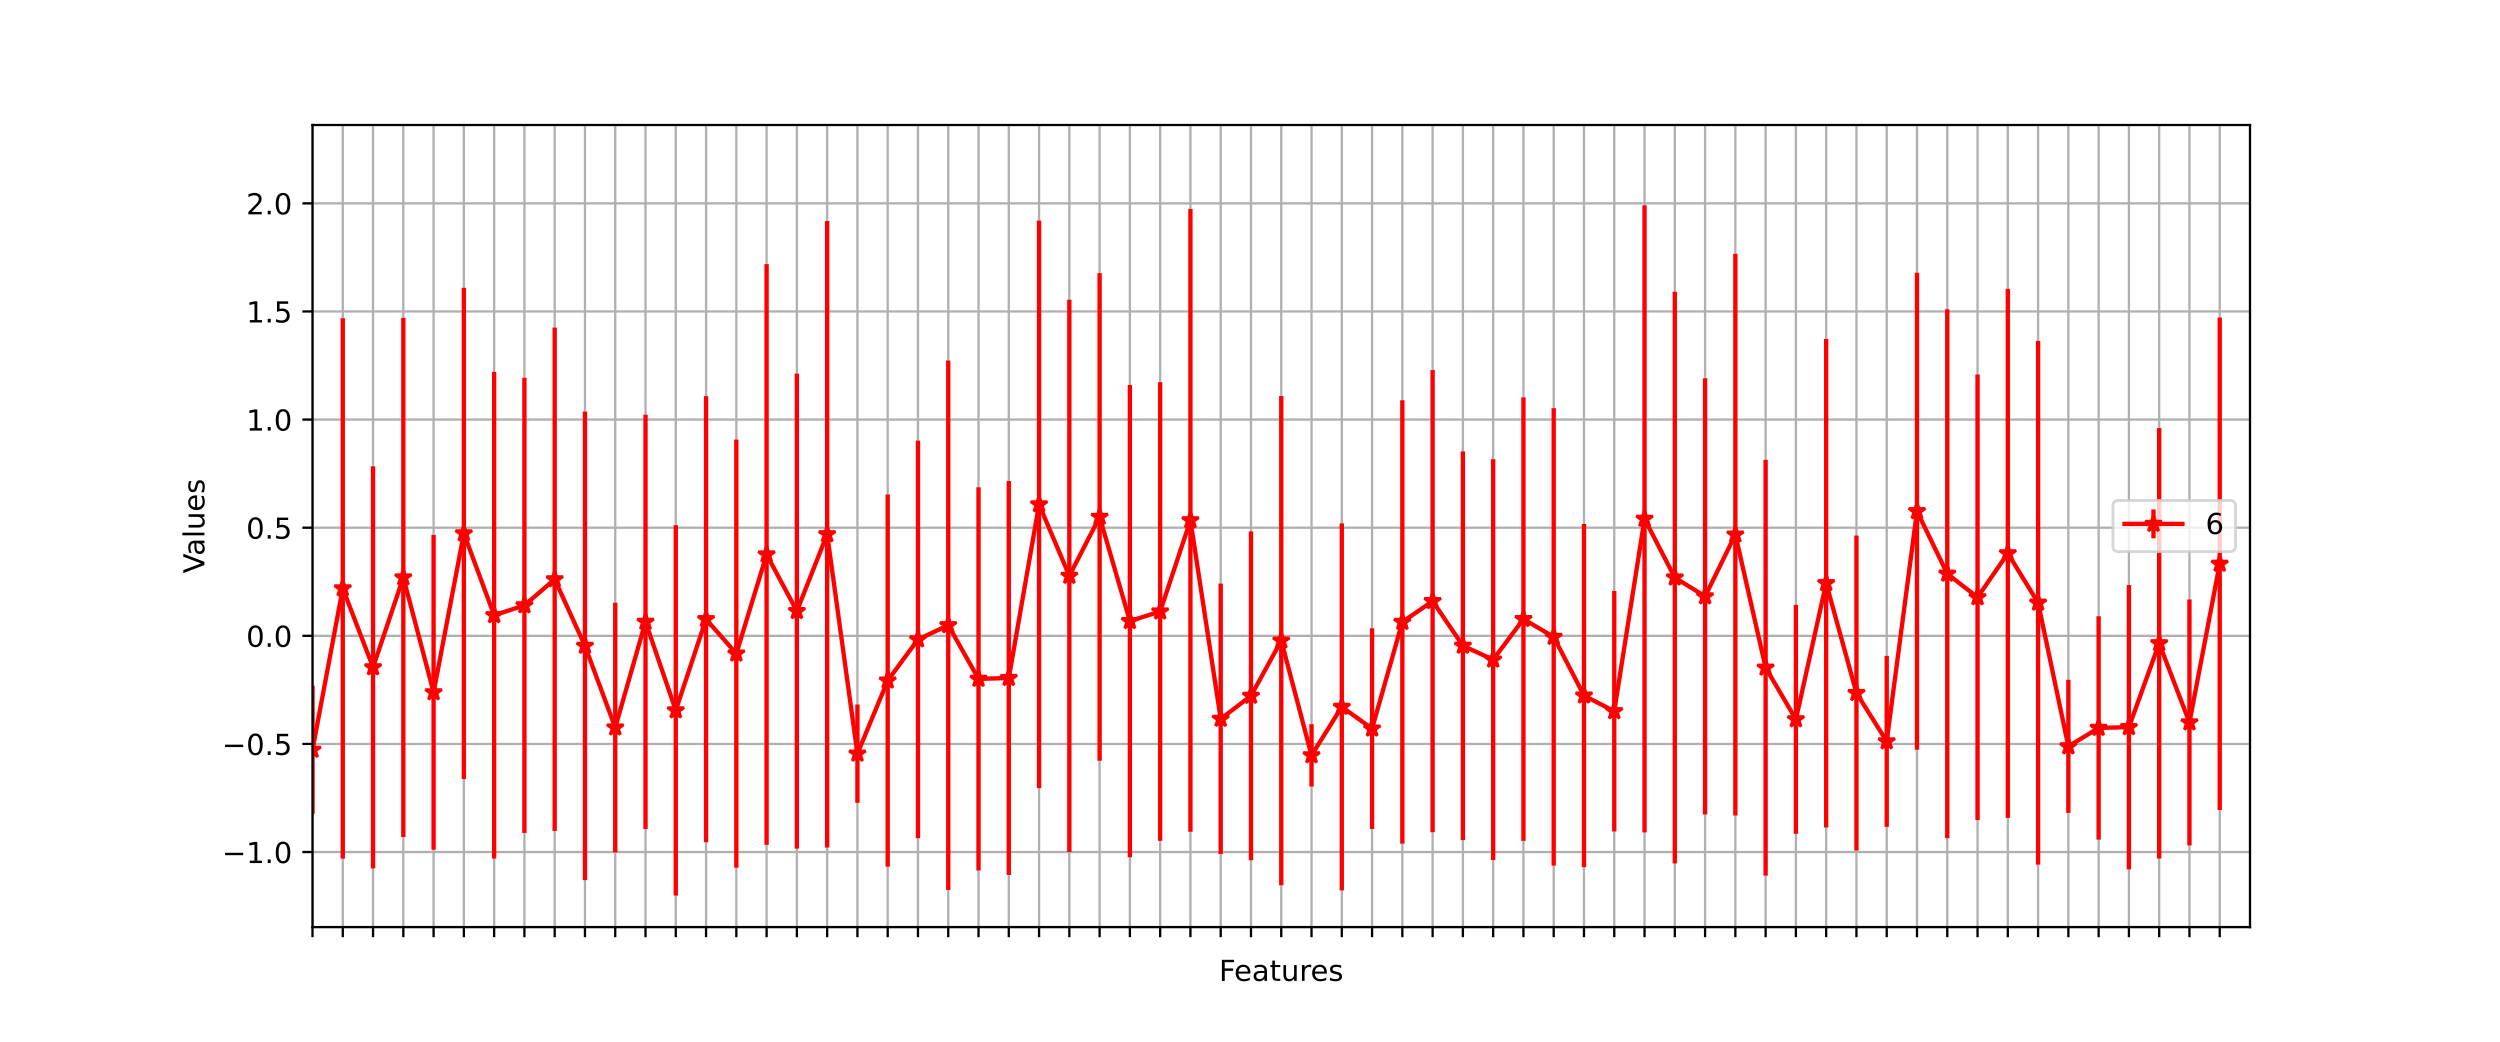 <?xml version="1.0" encoding="utf-8" standalone="no"?>
<!DOCTYPE svg PUBLIC "-//W3C//DTD SVG 1.1//EN"
  "http://www.w3.org/Graphics/SVG/1.1/DTD/svg11.dtd">
<!-- Created with matplotlib (https://matplotlib.org/) -->
<svg height="360pt" version="1.1" viewBox="0 0 864 360" width="864pt" xmlns="http://www.w3.org/2000/svg" xmlns:xlink="http://www.w3.org/1999/xlink">
 <defs>
  <style type="text/css">*{stroke-linecap:butt;stroke-linejoin:round;}</style>
 </defs>
 <g id="figure_1">
  <g id="patch_1">
   <path d="M 0 360 
L 864 360 
L 864 0 
L 0 0 
z
" style="fill:#ffffff;"/>
  </g>
  <g id="axes_1">
   <g id="patch_2">
    <path d="M 108 320.4 
L 777.6 320.4 
L 777.6 43.2 
L 108 43.2 
z
" style="fill:#ffffff;"/>
   </g>
   <g id="matplotlib.axis_1">
    <g id="xtick_1">
     <g id="line2d_1">
      <path clip-path="url(#p291517e078)" d="M 108 320.4 
L 108 43.2 
" style="fill:none;stroke:#b0b0b0;stroke-linecap:square;stroke-width:0.8;"/>
     </g>
     <g id="line2d_2">
      <defs>
       <path d="M 0 0 
L 0 3.5 
" id="m8a42a042fb" style="stroke:#000000;stroke-width:0.8;"/>
      </defs>
      <g>
       <use style="stroke:#000000;stroke-width:0.8;" x="108" xlink:href="#m8a42a042fb" y="320.4"/>
      </g>
     </g>
    </g>
    <g id="xtick_2">
     <g id="line2d_3">
      <path clip-path="url(#p291517e078)" d="M 118.463 320.4 
L 118.463 43.2 
" style="fill:none;stroke:#b0b0b0;stroke-linecap:square;stroke-width:0.8;"/>
     </g>
     <g id="line2d_4">
      <g>
       <use style="stroke:#000000;stroke-width:0.8;" x="118.463" xlink:href="#m8a42a042fb" y="320.4"/>
      </g>
     </g>
    </g>
    <g id="xtick_3">
     <g id="line2d_5">
      <path clip-path="url(#p291517e078)" d="M 128.925 320.4 
L 128.925 43.2 
" style="fill:none;stroke:#b0b0b0;stroke-linecap:square;stroke-width:0.8;"/>
     </g>
     <g id="line2d_6">
      <g>
       <use style="stroke:#000000;stroke-width:0.8;" x="128.925" xlink:href="#m8a42a042fb" y="320.4"/>
      </g>
     </g>
    </g>
    <g id="xtick_4">
     <g id="line2d_7">
      <path clip-path="url(#p291517e078)" d="M 139.387 320.4 
L 139.387 43.2 
" style="fill:none;stroke:#b0b0b0;stroke-linecap:square;stroke-width:0.8;"/>
     </g>
     <g id="line2d_8">
      <g>
       <use style="stroke:#000000;stroke-width:0.8;" x="139.387" xlink:href="#m8a42a042fb" y="320.4"/>
      </g>
     </g>
    </g>
    <g id="xtick_5">
     <g id="line2d_9">
      <path clip-path="url(#p291517e078)" d="M 149.85 320.4 
L 149.85 43.2 
" style="fill:none;stroke:#b0b0b0;stroke-linecap:square;stroke-width:0.8;"/>
     </g>
     <g id="line2d_10">
      <g>
       <use style="stroke:#000000;stroke-width:0.8;" x="149.85" xlink:href="#m8a42a042fb" y="320.4"/>
      </g>
     </g>
    </g>
    <g id="xtick_6">
     <g id="line2d_11">
      <path clip-path="url(#p291517e078)" d="M 160.312 320.4 
L 160.312 43.2 
" style="fill:none;stroke:#b0b0b0;stroke-linecap:square;stroke-width:0.8;"/>
     </g>
     <g id="line2d_12">
      <g>
       <use style="stroke:#000000;stroke-width:0.8;" x="160.312" xlink:href="#m8a42a042fb" y="320.4"/>
      </g>
     </g>
    </g>
    <g id="xtick_7">
     <g id="line2d_13">
      <path clip-path="url(#p291517e078)" d="M 170.775 320.4 
L 170.775 43.2 
" style="fill:none;stroke:#b0b0b0;stroke-linecap:square;stroke-width:0.8;"/>
     </g>
     <g id="line2d_14">
      <g>
       <use style="stroke:#000000;stroke-width:0.8;" x="170.775" xlink:href="#m8a42a042fb" y="320.4"/>
      </g>
     </g>
    </g>
    <g id="xtick_8">
     <g id="line2d_15">
      <path clip-path="url(#p291517e078)" d="M 181.238 320.4 
L 181.238 43.2 
" style="fill:none;stroke:#b0b0b0;stroke-linecap:square;stroke-width:0.8;"/>
     </g>
     <g id="line2d_16">
      <g>
       <use style="stroke:#000000;stroke-width:0.8;" x="181.238" xlink:href="#m8a42a042fb" y="320.4"/>
      </g>
     </g>
    </g>
    <g id="xtick_9">
     <g id="line2d_17">
      <path clip-path="url(#p291517e078)" d="M 191.7 320.4 
L 191.7 43.2 
" style="fill:none;stroke:#b0b0b0;stroke-linecap:square;stroke-width:0.8;"/>
     </g>
     <g id="line2d_18">
      <g>
       <use style="stroke:#000000;stroke-width:0.8;" x="191.7" xlink:href="#m8a42a042fb" y="320.4"/>
      </g>
     </g>
    </g>
    <g id="xtick_10">
     <g id="line2d_19">
      <path clip-path="url(#p291517e078)" d="M 202.162 320.4 
L 202.162 43.2 
" style="fill:none;stroke:#b0b0b0;stroke-linecap:square;stroke-width:0.8;"/>
     </g>
     <g id="line2d_20">
      <g>
       <use style="stroke:#000000;stroke-width:0.8;" x="202.162" xlink:href="#m8a42a042fb" y="320.4"/>
      </g>
     </g>
    </g>
    <g id="xtick_11">
     <g id="line2d_21">
      <path clip-path="url(#p291517e078)" d="M 212.625 320.4 
L 212.625 43.2 
" style="fill:none;stroke:#b0b0b0;stroke-linecap:square;stroke-width:0.8;"/>
     </g>
     <g id="line2d_22">
      <g>
       <use style="stroke:#000000;stroke-width:0.8;" x="212.625" xlink:href="#m8a42a042fb" y="320.4"/>
      </g>
     </g>
    </g>
    <g id="xtick_12">
     <g id="line2d_23">
      <path clip-path="url(#p291517e078)" d="M 223.088 320.4 
L 223.088 43.2 
" style="fill:none;stroke:#b0b0b0;stroke-linecap:square;stroke-width:0.8;"/>
     </g>
     <g id="line2d_24">
      <g>
       <use style="stroke:#000000;stroke-width:0.8;" x="223.088" xlink:href="#m8a42a042fb" y="320.4"/>
      </g>
     </g>
    </g>
    <g id="xtick_13">
     <g id="line2d_25">
      <path clip-path="url(#p291517e078)" d="M 233.55 320.4 
L 233.55 43.2 
" style="fill:none;stroke:#b0b0b0;stroke-linecap:square;stroke-width:0.8;"/>
     </g>
     <g id="line2d_26">
      <g>
       <use style="stroke:#000000;stroke-width:0.8;" x="233.55" xlink:href="#m8a42a042fb" y="320.4"/>
      </g>
     </g>
    </g>
    <g id="xtick_14">
     <g id="line2d_27">
      <path clip-path="url(#p291517e078)" d="M 244.012 320.4 
L 244.012 43.2 
" style="fill:none;stroke:#b0b0b0;stroke-linecap:square;stroke-width:0.8;"/>
     </g>
     <g id="line2d_28">
      <g>
       <use style="stroke:#000000;stroke-width:0.8;" x="244.012" xlink:href="#m8a42a042fb" y="320.4"/>
      </g>
     </g>
    </g>
    <g id="xtick_15">
     <g id="line2d_29">
      <path clip-path="url(#p291517e078)" d="M 254.475 320.4 
L 254.475 43.2 
" style="fill:none;stroke:#b0b0b0;stroke-linecap:square;stroke-width:0.8;"/>
     </g>
     <g id="line2d_30">
      <g>
       <use style="stroke:#000000;stroke-width:0.8;" x="254.475" xlink:href="#m8a42a042fb" y="320.4"/>
      </g>
     </g>
    </g>
    <g id="xtick_16">
     <g id="line2d_31">
      <path clip-path="url(#p291517e078)" d="M 264.938 320.4 
L 264.938 43.2 
" style="fill:none;stroke:#b0b0b0;stroke-linecap:square;stroke-width:0.8;"/>
     </g>
     <g id="line2d_32">
      <g>
       <use style="stroke:#000000;stroke-width:0.8;" x="264.938" xlink:href="#m8a42a042fb" y="320.4"/>
      </g>
     </g>
    </g>
    <g id="xtick_17">
     <g id="line2d_33">
      <path clip-path="url(#p291517e078)" d="M 275.4 320.4 
L 275.4 43.2 
" style="fill:none;stroke:#b0b0b0;stroke-linecap:square;stroke-width:0.8;"/>
     </g>
     <g id="line2d_34">
      <g>
       <use style="stroke:#000000;stroke-width:0.8;" x="275.4" xlink:href="#m8a42a042fb" y="320.4"/>
      </g>
     </g>
    </g>
    <g id="xtick_18">
     <g id="line2d_35">
      <path clip-path="url(#p291517e078)" d="M 285.863 320.4 
L 285.863 43.2 
" style="fill:none;stroke:#b0b0b0;stroke-linecap:square;stroke-width:0.8;"/>
     </g>
     <g id="line2d_36">
      <g>
       <use style="stroke:#000000;stroke-width:0.8;" x="285.863" xlink:href="#m8a42a042fb" y="320.4"/>
      </g>
     </g>
    </g>
    <g id="xtick_19">
     <g id="line2d_37">
      <path clip-path="url(#p291517e078)" d="M 296.325 320.4 
L 296.325 43.2 
" style="fill:none;stroke:#b0b0b0;stroke-linecap:square;stroke-width:0.8;"/>
     </g>
     <g id="line2d_38">
      <g>
       <use style="stroke:#000000;stroke-width:0.8;" x="296.325" xlink:href="#m8a42a042fb" y="320.4"/>
      </g>
     </g>
    </g>
    <g id="xtick_20">
     <g id="line2d_39">
      <path clip-path="url(#p291517e078)" d="M 306.788 320.4 
L 306.788 43.2 
" style="fill:none;stroke:#b0b0b0;stroke-linecap:square;stroke-width:0.8;"/>
     </g>
     <g id="line2d_40">
      <g>
       <use style="stroke:#000000;stroke-width:0.8;" x="306.788" xlink:href="#m8a42a042fb" y="320.4"/>
      </g>
     </g>
    </g>
    <g id="xtick_21">
     <g id="line2d_41">
      <path clip-path="url(#p291517e078)" d="M 317.25 320.4 
L 317.25 43.2 
" style="fill:none;stroke:#b0b0b0;stroke-linecap:square;stroke-width:0.8;"/>
     </g>
     <g id="line2d_42">
      <g>
       <use style="stroke:#000000;stroke-width:0.8;" x="317.25" xlink:href="#m8a42a042fb" y="320.4"/>
      </g>
     </g>
    </g>
    <g id="xtick_22">
     <g id="line2d_43">
      <path clip-path="url(#p291517e078)" d="M 327.712 320.4 
L 327.712 43.2 
" style="fill:none;stroke:#b0b0b0;stroke-linecap:square;stroke-width:0.8;"/>
     </g>
     <g id="line2d_44">
      <g>
       <use style="stroke:#000000;stroke-width:0.8;" x="327.712" xlink:href="#m8a42a042fb" y="320.4"/>
      </g>
     </g>
    </g>
    <g id="xtick_23">
     <g id="line2d_45">
      <path clip-path="url(#p291517e078)" d="M 338.175 320.4 
L 338.175 43.2 
" style="fill:none;stroke:#b0b0b0;stroke-linecap:square;stroke-width:0.8;"/>
     </g>
     <g id="line2d_46">
      <g>
       <use style="stroke:#000000;stroke-width:0.8;" x="338.175" xlink:href="#m8a42a042fb" y="320.4"/>
      </g>
     </g>
    </g>
    <g id="xtick_24">
     <g id="line2d_47">
      <path clip-path="url(#p291517e078)" d="M 348.637 320.4 
L 348.637 43.2 
" style="fill:none;stroke:#b0b0b0;stroke-linecap:square;stroke-width:0.8;"/>
     </g>
     <g id="line2d_48">
      <g>
       <use style="stroke:#000000;stroke-width:0.8;" x="348.637" xlink:href="#m8a42a042fb" y="320.4"/>
      </g>
     </g>
    </g>
    <g id="xtick_25">
     <g id="line2d_49">
      <path clip-path="url(#p291517e078)" d="M 359.1 320.4 
L 359.1 43.2 
" style="fill:none;stroke:#b0b0b0;stroke-linecap:square;stroke-width:0.8;"/>
     </g>
     <g id="line2d_50">
      <g>
       <use style="stroke:#000000;stroke-width:0.8;" x="359.1" xlink:href="#m8a42a042fb" y="320.4"/>
      </g>
     </g>
    </g>
    <g id="xtick_26">
     <g id="line2d_51">
      <path clip-path="url(#p291517e078)" d="M 369.562 320.4 
L 369.562 43.2 
" style="fill:none;stroke:#b0b0b0;stroke-linecap:square;stroke-width:0.8;"/>
     </g>
     <g id="line2d_52">
      <g>
       <use style="stroke:#000000;stroke-width:0.8;" x="369.562" xlink:href="#m8a42a042fb" y="320.4"/>
      </g>
     </g>
    </g>
    <g id="xtick_27">
     <g id="line2d_53">
      <path clip-path="url(#p291517e078)" d="M 380.025 320.4 
L 380.025 43.2 
" style="fill:none;stroke:#b0b0b0;stroke-linecap:square;stroke-width:0.8;"/>
     </g>
     <g id="line2d_54">
      <g>
       <use style="stroke:#000000;stroke-width:0.8;" x="380.025" xlink:href="#m8a42a042fb" y="320.4"/>
      </g>
     </g>
    </g>
    <g id="xtick_28">
     <g id="line2d_55">
      <path clip-path="url(#p291517e078)" d="M 390.488 320.4 
L 390.488 43.2 
" style="fill:none;stroke:#b0b0b0;stroke-linecap:square;stroke-width:0.8;"/>
     </g>
     <g id="line2d_56">
      <g>
       <use style="stroke:#000000;stroke-width:0.8;" x="390.488" xlink:href="#m8a42a042fb" y="320.4"/>
      </g>
     </g>
    </g>
    <g id="xtick_29">
     <g id="line2d_57">
      <path clip-path="url(#p291517e078)" d="M 400.95 320.4 
L 400.95 43.2 
" style="fill:none;stroke:#b0b0b0;stroke-linecap:square;stroke-width:0.8;"/>
     </g>
     <g id="line2d_58">
      <g>
       <use style="stroke:#000000;stroke-width:0.8;" x="400.95" xlink:href="#m8a42a042fb" y="320.4"/>
      </g>
     </g>
    </g>
    <g id="xtick_30">
     <g id="line2d_59">
      <path clip-path="url(#p291517e078)" d="M 411.413 320.4 
L 411.413 43.2 
" style="fill:none;stroke:#b0b0b0;stroke-linecap:square;stroke-width:0.8;"/>
     </g>
     <g id="line2d_60">
      <g>
       <use style="stroke:#000000;stroke-width:0.8;" x="411.413" xlink:href="#m8a42a042fb" y="320.4"/>
      </g>
     </g>
    </g>
    <g id="xtick_31">
     <g id="line2d_61">
      <path clip-path="url(#p291517e078)" d="M 421.875 320.4 
L 421.875 43.2 
" style="fill:none;stroke:#b0b0b0;stroke-linecap:square;stroke-width:0.8;"/>
     </g>
     <g id="line2d_62">
      <g>
       <use style="stroke:#000000;stroke-width:0.8;" x="421.875" xlink:href="#m8a42a042fb" y="320.4"/>
      </g>
     </g>
    </g>
    <g id="xtick_32">
     <g id="line2d_63">
      <path clip-path="url(#p291517e078)" d="M 432.337 320.4 
L 432.337 43.2 
" style="fill:none;stroke:#b0b0b0;stroke-linecap:square;stroke-width:0.8;"/>
     </g>
     <g id="line2d_64">
      <g>
       <use style="stroke:#000000;stroke-width:0.8;" x="432.337" xlink:href="#m8a42a042fb" y="320.4"/>
      </g>
     </g>
    </g>
    <g id="xtick_33">
     <g id="line2d_65">
      <path clip-path="url(#p291517e078)" d="M 442.8 320.4 
L 442.8 43.2 
" style="fill:none;stroke:#b0b0b0;stroke-linecap:square;stroke-width:0.8;"/>
     </g>
     <g id="line2d_66">
      <g>
       <use style="stroke:#000000;stroke-width:0.8;" x="442.8" xlink:href="#m8a42a042fb" y="320.4"/>
      </g>
     </g>
    </g>
    <g id="xtick_34">
     <g id="line2d_67">
      <path clip-path="url(#p291517e078)" d="M 453.262 320.4 
L 453.262 43.2 
" style="fill:none;stroke:#b0b0b0;stroke-linecap:square;stroke-width:0.8;"/>
     </g>
     <g id="line2d_68">
      <g>
       <use style="stroke:#000000;stroke-width:0.8;" x="453.262" xlink:href="#m8a42a042fb" y="320.4"/>
      </g>
     </g>
    </g>
    <g id="xtick_35">
     <g id="line2d_69">
      <path clip-path="url(#p291517e078)" d="M 463.725 320.4 
L 463.725 43.2 
" style="fill:none;stroke:#b0b0b0;stroke-linecap:square;stroke-width:0.8;"/>
     </g>
     <g id="line2d_70">
      <g>
       <use style="stroke:#000000;stroke-width:0.8;" x="463.725" xlink:href="#m8a42a042fb" y="320.4"/>
      </g>
     </g>
    </g>
    <g id="xtick_36">
     <g id="line2d_71">
      <path clip-path="url(#p291517e078)" d="M 474.188 320.4 
L 474.188 43.2 
" style="fill:none;stroke:#b0b0b0;stroke-linecap:square;stroke-width:0.8;"/>
     </g>
     <g id="line2d_72">
      <g>
       <use style="stroke:#000000;stroke-width:0.8;" x="474.188" xlink:href="#m8a42a042fb" y="320.4"/>
      </g>
     </g>
    </g>
    <g id="xtick_37">
     <g id="line2d_73">
      <path clip-path="url(#p291517e078)" d="M 484.65 320.4 
L 484.65 43.2 
" style="fill:none;stroke:#b0b0b0;stroke-linecap:square;stroke-width:0.8;"/>
     </g>
     <g id="line2d_74">
      <g>
       <use style="stroke:#000000;stroke-width:0.8;" x="484.65" xlink:href="#m8a42a042fb" y="320.4"/>
      </g>
     </g>
    </g>
    <g id="xtick_38">
     <g id="line2d_75">
      <path clip-path="url(#p291517e078)" d="M 495.113 320.4 
L 495.113 43.2 
" style="fill:none;stroke:#b0b0b0;stroke-linecap:square;stroke-width:0.8;"/>
     </g>
     <g id="line2d_76">
      <g>
       <use style="stroke:#000000;stroke-width:0.8;" x="495.113" xlink:href="#m8a42a042fb" y="320.4"/>
      </g>
     </g>
    </g>
    <g id="xtick_39">
     <g id="line2d_77">
      <path clip-path="url(#p291517e078)" d="M 505.575 320.4 
L 505.575 43.2 
" style="fill:none;stroke:#b0b0b0;stroke-linecap:square;stroke-width:0.8;"/>
     </g>
     <g id="line2d_78">
      <g>
       <use style="stroke:#000000;stroke-width:0.8;" x="505.575" xlink:href="#m8a42a042fb" y="320.4"/>
      </g>
     </g>
    </g>
    <g id="xtick_40">
     <g id="line2d_79">
      <path clip-path="url(#p291517e078)" d="M 516.038 320.4 
L 516.038 43.2 
" style="fill:none;stroke:#b0b0b0;stroke-linecap:square;stroke-width:0.8;"/>
     </g>
     <g id="line2d_80">
      <g>
       <use style="stroke:#000000;stroke-width:0.8;" x="516.038" xlink:href="#m8a42a042fb" y="320.4"/>
      </g>
     </g>
    </g>
    <g id="xtick_41">
     <g id="line2d_81">
      <path clip-path="url(#p291517e078)" d="M 526.5 320.4 
L 526.5 43.2 
" style="fill:none;stroke:#b0b0b0;stroke-linecap:square;stroke-width:0.8;"/>
     </g>
     <g id="line2d_82">
      <g>
       <use style="stroke:#000000;stroke-width:0.8;" x="526.5" xlink:href="#m8a42a042fb" y="320.4"/>
      </g>
     </g>
    </g>
    <g id="xtick_42">
     <g id="line2d_83">
      <path clip-path="url(#p291517e078)" d="M 536.962 320.4 
L 536.962 43.2 
" style="fill:none;stroke:#b0b0b0;stroke-linecap:square;stroke-width:0.8;"/>
     </g>
     <g id="line2d_84">
      <g>
       <use style="stroke:#000000;stroke-width:0.8;" x="536.962" xlink:href="#m8a42a042fb" y="320.4"/>
      </g>
     </g>
    </g>
    <g id="xtick_43">
     <g id="line2d_85">
      <path clip-path="url(#p291517e078)" d="M 547.425 320.4 
L 547.425 43.2 
" style="fill:none;stroke:#b0b0b0;stroke-linecap:square;stroke-width:0.8;"/>
     </g>
     <g id="line2d_86">
      <g>
       <use style="stroke:#000000;stroke-width:0.8;" x="547.425" xlink:href="#m8a42a042fb" y="320.4"/>
      </g>
     </g>
    </g>
    <g id="xtick_44">
     <g id="line2d_87">
      <path clip-path="url(#p291517e078)" d="M 557.888 320.4 
L 557.888 43.2 
" style="fill:none;stroke:#b0b0b0;stroke-linecap:square;stroke-width:0.8;"/>
     </g>
     <g id="line2d_88">
      <g>
       <use style="stroke:#000000;stroke-width:0.8;" x="557.888" xlink:href="#m8a42a042fb" y="320.4"/>
      </g>
     </g>
    </g>
    <g id="xtick_45">
     <g id="line2d_89">
      <path clip-path="url(#p291517e078)" d="M 568.35 320.4 
L 568.35 43.2 
" style="fill:none;stroke:#b0b0b0;stroke-linecap:square;stroke-width:0.8;"/>
     </g>
     <g id="line2d_90">
      <g>
       <use style="stroke:#000000;stroke-width:0.8;" x="568.35" xlink:href="#m8a42a042fb" y="320.4"/>
      </g>
     </g>
    </g>
    <g id="xtick_46">
     <g id="line2d_91">
      <path clip-path="url(#p291517e078)" d="M 578.812 320.4 
L 578.812 43.2 
" style="fill:none;stroke:#b0b0b0;stroke-linecap:square;stroke-width:0.8;"/>
     </g>
     <g id="line2d_92">
      <g>
       <use style="stroke:#000000;stroke-width:0.8;" x="578.812" xlink:href="#m8a42a042fb" y="320.4"/>
      </g>
     </g>
    </g>
    <g id="xtick_47">
     <g id="line2d_93">
      <path clip-path="url(#p291517e078)" d="M 589.275 320.4 
L 589.275 43.2 
" style="fill:none;stroke:#b0b0b0;stroke-linecap:square;stroke-width:0.8;"/>
     </g>
     <g id="line2d_94">
      <g>
       <use style="stroke:#000000;stroke-width:0.8;" x="589.275" xlink:href="#m8a42a042fb" y="320.4"/>
      </g>
     </g>
    </g>
    <g id="xtick_48">
     <g id="line2d_95">
      <path clip-path="url(#p291517e078)" d="M 599.737 320.4 
L 599.737 43.2 
" style="fill:none;stroke:#b0b0b0;stroke-linecap:square;stroke-width:0.8;"/>
     </g>
     <g id="line2d_96">
      <g>
       <use style="stroke:#000000;stroke-width:0.8;" x="599.737" xlink:href="#m8a42a042fb" y="320.4"/>
      </g>
     </g>
    </g>
    <g id="xtick_49">
     <g id="line2d_97">
      <path clip-path="url(#p291517e078)" d="M 610.2 320.4 
L 610.2 43.2 
" style="fill:none;stroke:#b0b0b0;stroke-linecap:square;stroke-width:0.8;"/>
     </g>
     <g id="line2d_98">
      <g>
       <use style="stroke:#000000;stroke-width:0.8;" x="610.2" xlink:href="#m8a42a042fb" y="320.4"/>
      </g>
     </g>
    </g>
    <g id="xtick_50">
     <g id="line2d_99">
      <path clip-path="url(#p291517e078)" d="M 620.663 320.4 
L 620.663 43.2 
" style="fill:none;stroke:#b0b0b0;stroke-linecap:square;stroke-width:0.8;"/>
     </g>
     <g id="line2d_100">
      <g>
       <use style="stroke:#000000;stroke-width:0.8;" x="620.663" xlink:href="#m8a42a042fb" y="320.4"/>
      </g>
     </g>
    </g>
    <g id="xtick_51">
     <g id="line2d_101">
      <path clip-path="url(#p291517e078)" d="M 631.125 320.4 
L 631.125 43.2 
" style="fill:none;stroke:#b0b0b0;stroke-linecap:square;stroke-width:0.8;"/>
     </g>
     <g id="line2d_102">
      <g>
       <use style="stroke:#000000;stroke-width:0.8;" x="631.125" xlink:href="#m8a42a042fb" y="320.4"/>
      </g>
     </g>
    </g>
    <g id="xtick_52">
     <g id="line2d_103">
      <path clip-path="url(#p291517e078)" d="M 641.587 320.4 
L 641.587 43.2 
" style="fill:none;stroke:#b0b0b0;stroke-linecap:square;stroke-width:0.8;"/>
     </g>
     <g id="line2d_104">
      <g>
       <use style="stroke:#000000;stroke-width:0.8;" x="641.587" xlink:href="#m8a42a042fb" y="320.4"/>
      </g>
     </g>
    </g>
    <g id="xtick_53">
     <g id="line2d_105">
      <path clip-path="url(#p291517e078)" d="M 652.05 320.4 
L 652.05 43.2 
" style="fill:none;stroke:#b0b0b0;stroke-linecap:square;stroke-width:0.8;"/>
     </g>
     <g id="line2d_106">
      <g>
       <use style="stroke:#000000;stroke-width:0.8;" x="652.05" xlink:href="#m8a42a042fb" y="320.4"/>
      </g>
     </g>
    </g>
    <g id="xtick_54">
     <g id="line2d_107">
      <path clip-path="url(#p291517e078)" d="M 662.513 320.4 
L 662.513 43.2 
" style="fill:none;stroke:#b0b0b0;stroke-linecap:square;stroke-width:0.8;"/>
     </g>
     <g id="line2d_108">
      <g>
       <use style="stroke:#000000;stroke-width:0.8;" x="662.513" xlink:href="#m8a42a042fb" y="320.4"/>
      </g>
     </g>
    </g>
    <g id="xtick_55">
     <g id="line2d_109">
      <path clip-path="url(#p291517e078)" d="M 672.975 320.4 
L 672.975 43.2 
" style="fill:none;stroke:#b0b0b0;stroke-linecap:square;stroke-width:0.8;"/>
     </g>
     <g id="line2d_110">
      <g>
       <use style="stroke:#000000;stroke-width:0.8;" x="672.975" xlink:href="#m8a42a042fb" y="320.4"/>
      </g>
     </g>
    </g>
    <g id="xtick_56">
     <g id="line2d_111">
      <path clip-path="url(#p291517e078)" d="M 683.438 320.4 
L 683.438 43.2 
" style="fill:none;stroke:#b0b0b0;stroke-linecap:square;stroke-width:0.8;"/>
     </g>
     <g id="line2d_112">
      <g>
       <use style="stroke:#000000;stroke-width:0.8;" x="683.438" xlink:href="#m8a42a042fb" y="320.4"/>
      </g>
     </g>
    </g>
    <g id="xtick_57">
     <g id="line2d_113">
      <path clip-path="url(#p291517e078)" d="M 693.9 320.4 
L 693.9 43.2 
" style="fill:none;stroke:#b0b0b0;stroke-linecap:square;stroke-width:0.8;"/>
     </g>
     <g id="line2d_114">
      <g>
       <use style="stroke:#000000;stroke-width:0.8;" x="693.9" xlink:href="#m8a42a042fb" y="320.4"/>
      </g>
     </g>
    </g>
    <g id="xtick_58">
     <g id="line2d_115">
      <path clip-path="url(#p291517e078)" d="M 704.362 320.4 
L 704.362 43.2 
" style="fill:none;stroke:#b0b0b0;stroke-linecap:square;stroke-width:0.8;"/>
     </g>
     <g id="line2d_116">
      <g>
       <use style="stroke:#000000;stroke-width:0.8;" x="704.362" xlink:href="#m8a42a042fb" y="320.4"/>
      </g>
     </g>
    </g>
    <g id="xtick_59">
     <g id="line2d_117">
      <path clip-path="url(#p291517e078)" d="M 714.825 320.4 
L 714.825 43.2 
" style="fill:none;stroke:#b0b0b0;stroke-linecap:square;stroke-width:0.8;"/>
     </g>
     <g id="line2d_118">
      <g>
       <use style="stroke:#000000;stroke-width:0.8;" x="714.825" xlink:href="#m8a42a042fb" y="320.4"/>
      </g>
     </g>
    </g>
    <g id="xtick_60">
     <g id="line2d_119">
      <path clip-path="url(#p291517e078)" d="M 725.288 320.4 
L 725.288 43.2 
" style="fill:none;stroke:#b0b0b0;stroke-linecap:square;stroke-width:0.8;"/>
     </g>
     <g id="line2d_120">
      <g>
       <use style="stroke:#000000;stroke-width:0.8;" x="725.288" xlink:href="#m8a42a042fb" y="320.4"/>
      </g>
     </g>
    </g>
    <g id="xtick_61">
     <g id="line2d_121">
      <path clip-path="url(#p291517e078)" d="M 735.75 320.4 
L 735.75 43.2 
" style="fill:none;stroke:#b0b0b0;stroke-linecap:square;stroke-width:0.8;"/>
     </g>
     <g id="line2d_122">
      <g>
       <use style="stroke:#000000;stroke-width:0.8;" x="735.75" xlink:href="#m8a42a042fb" y="320.4"/>
      </g>
     </g>
    </g>
    <g id="xtick_62">
     <g id="line2d_123">
      <path clip-path="url(#p291517e078)" d="M 746.212 320.4 
L 746.212 43.2 
" style="fill:none;stroke:#b0b0b0;stroke-linecap:square;stroke-width:0.8;"/>
     </g>
     <g id="line2d_124">
      <g>
       <use style="stroke:#000000;stroke-width:0.8;" x="746.212" xlink:href="#m8a42a042fb" y="320.4"/>
      </g>
     </g>
    </g>
    <g id="xtick_63">
     <g id="line2d_125">
      <path clip-path="url(#p291517e078)" d="M 756.675 320.4 
L 756.675 43.2 
" style="fill:none;stroke:#b0b0b0;stroke-linecap:square;stroke-width:0.8;"/>
     </g>
     <g id="line2d_126">
      <g>
       <use style="stroke:#000000;stroke-width:0.8;" x="756.675" xlink:href="#m8a42a042fb" y="320.4"/>
      </g>
     </g>
    </g>
    <g id="xtick_64">
     <g id="line2d_127">
      <path clip-path="url(#p291517e078)" d="M 767.138 320.4 
L 767.138 43.2 
" style="fill:none;stroke:#b0b0b0;stroke-linecap:square;stroke-width:0.8;"/>
     </g>
     <g id="line2d_128">
      <g>
       <use style="stroke:#000000;stroke-width:0.8;" x="767.138" xlink:href="#m8a42a042fb" y="320.4"/>
      </g>
     </g>
    </g>
    <g id="text_1">
     <!-- Features -->
     <g transform="translate(421.305 338.998)scale(0.1 -0.1)">
      <defs>
       <path d="M 9.812 72.906 
L 51.703 72.906 
L 51.703 64.594 
L 19.672 64.594 
L 19.672 43.109 
L 48.578 43.109 
L 48.578 34.812 
L 19.672 34.812 
L 19.672 0 
L 9.812 0 
z
" id="DejaVuSans-70"/>
       <path d="M 56.203 29.594 
L 56.203 25.203 
L 14.891 25.203 
Q 15.484 15.922 20.484 11.062 
Q 25.484 6.203 34.422 6.203 
Q 39.594 6.203 44.453 7.469 
Q 49.312 8.734 54.109 11.281 
L 54.109 2.781 
Q 49.266 0.734 44.188 -0.344 
Q 39.109 -1.422 33.891 -1.422 
Q 20.797 -1.422 13.156 6.188 
Q 5.516 13.812 5.516 26.812 
Q 5.516 40.234 12.766 48.109 
Q 20.016 56 32.328 56 
Q 43.359 56 49.781 48.891 
Q 56.203 41.797 56.203 29.594 
z
M 47.219 32.234 
Q 47.125 39.594 43.094 43.984 
Q 39.062 48.391 32.422 48.391 
Q 24.906 48.391 20.391 44.141 
Q 15.875 39.891 15.188 32.172 
z
" id="DejaVuSans-101"/>
       <path d="M 34.281 27.484 
Q 23.391 27.484 19.188 25 
Q 14.984 22.516 14.984 16.5 
Q 14.984 11.719 18.141 8.906 
Q 21.297 6.109 26.703 6.109 
Q 34.188 6.109 38.703 11.406 
Q 43.219 16.703 43.219 25.484 
L 43.219 27.484 
z
M 52.203 31.203 
L 52.203 0 
L 43.219 0 
L 43.219 8.297 
Q 40.141 3.328 35.547 0.953 
Q 30.953 -1.422 24.312 -1.422 
Q 15.922 -1.422 10.953 3.297 
Q 6 8.016 6 15.922 
Q 6 25.141 12.172 29.828 
Q 18.359 34.516 30.609 34.516 
L 43.219 34.516 
L 43.219 35.406 
Q 43.219 41.609 39.141 45 
Q 35.062 48.391 27.688 48.391 
Q 23 48.391 18.547 47.266 
Q 14.109 46.141 10.016 43.891 
L 10.016 52.203 
Q 14.938 54.109 19.578 55.047 
Q 24.219 56 28.609 56 
Q 40.484 56 46.344 49.844 
Q 52.203 43.703 52.203 31.203 
z
" id="DejaVuSans-97"/>
       <path d="M 18.312 70.219 
L 18.312 54.688 
L 36.812 54.688 
L 36.812 47.703 
L 18.312 47.703 
L 18.312 18.016 
Q 18.312 11.328 20.141 9.422 
Q 21.969 7.516 27.594 7.516 
L 36.812 7.516 
L 36.812 0 
L 27.594 0 
Q 17.188 0 13.234 3.875 
Q 9.281 7.766 9.281 18.016 
L 9.281 47.703 
L 2.688 47.703 
L 2.688 54.688 
L 9.281 54.688 
L 9.281 70.219 
z
" id="DejaVuSans-116"/>
       <path d="M 8.5 21.578 
L 8.5 54.688 
L 17.484 54.688 
L 17.484 21.922 
Q 17.484 14.156 20.5 10.266 
Q 23.531 6.391 29.594 6.391 
Q 36.859 6.391 41.078 11.031 
Q 45.312 15.672 45.312 23.688 
L 45.312 54.688 
L 54.297 54.688 
L 54.297 0 
L 45.312 0 
L 45.312 8.406 
Q 42.047 3.422 37.719 1 
Q 33.406 -1.422 27.688 -1.422 
Q 18.266 -1.422 13.375 4.438 
Q 8.5 10.297 8.5 21.578 
z
M 31.109 56 
z
" id="DejaVuSans-117"/>
       <path d="M 41.109 46.297 
Q 39.594 47.172 37.812 47.578 
Q 36.031 48 33.891 48 
Q 26.266 48 22.188 43.047 
Q 18.109 38.094 18.109 28.812 
L 18.109 0 
L 9.078 0 
L 9.078 54.688 
L 18.109 54.688 
L 18.109 46.188 
Q 20.953 51.172 25.484 53.578 
Q 30.031 56 36.531 56 
Q 37.453 56 38.578 55.875 
Q 39.703 55.766 41.062 55.516 
z
" id="DejaVuSans-114"/>
       <path d="M 44.281 53.078 
L 44.281 44.578 
Q 40.484 46.531 36.375 47.5 
Q 32.281 48.484 27.875 48.484 
Q 21.188 48.484 17.844 46.438 
Q 14.5 44.391 14.5 40.281 
Q 14.5 37.156 16.891 35.375 
Q 19.281 33.594 26.516 31.984 
L 29.594 31.297 
Q 39.156 29.25 43.188 25.516 
Q 47.219 21.781 47.219 15.094 
Q 47.219 7.469 41.188 3.016 
Q 35.156 -1.422 24.609 -1.422 
Q 20.219 -1.422 15.453 -0.562 
Q 10.688 0.297 5.422 2 
L 5.422 11.281 
Q 10.406 8.688 15.234 7.391 
Q 20.062 6.109 24.812 6.109 
Q 31.156 6.109 34.562 8.281 
Q 37.984 10.453 37.984 14.406 
Q 37.984 18.062 35.516 20.016 
Q 33.062 21.969 24.703 23.781 
L 21.578 24.516 
Q 13.234 26.266 9.516 29.906 
Q 5.812 33.547 5.812 39.891 
Q 5.812 47.609 11.281 51.797 
Q 16.75 56 26.812 56 
Q 31.781 56 36.172 55.266 
Q 40.578 54.547 44.281 53.078 
z
" id="DejaVuSans-115"/>
      </defs>
      <use xlink:href="#DejaVuSans-70"/>
      <use x="52.02" xlink:href="#DejaVuSans-101"/>
      <use x="113.543" xlink:href="#DejaVuSans-97"/>
      <use x="174.822" xlink:href="#DejaVuSans-116"/>
      <use x="214.031" xlink:href="#DejaVuSans-117"/>
      <use x="277.41" xlink:href="#DejaVuSans-114"/>
      <use x="316.273" xlink:href="#DejaVuSans-101"/>
      <use x="377.797" xlink:href="#DejaVuSans-115"/>
     </g>
    </g>
   </g>
   <g id="matplotlib.axis_2">
    <g id="ytick_1">
     <g id="line2d_129">
      <path clip-path="url(#p291517e078)" d="M 108 294.469 
L 777.6 294.469 
" style="fill:none;stroke:#b0b0b0;stroke-linecap:square;stroke-width:0.8;"/>
     </g>
     <g id="line2d_130">
      <defs>
       <path d="M 0 0 
L -3.5 0 
" id="m2d2577c406" style="stroke:#000000;stroke-width:0.8;"/>
      </defs>
      <g>
       <use style="stroke:#000000;stroke-width:0.8;" x="108" xlink:href="#m2d2577c406" y="294.469"/>
      </g>
     </g>
     <g id="text_2">
      <!-- −1.0 -->
      <g transform="translate(76.717 298.268)scale(0.1 -0.1)">
       <defs>
        <path d="M 10.594 35.5 
L 73.188 35.5 
L 73.188 27.203 
L 10.594 27.203 
z
" id="DejaVuSans-8722"/>
        <path d="M 12.406 8.297 
L 28.516 8.297 
L 28.516 63.922 
L 10.984 60.406 
L 10.984 69.391 
L 28.422 72.906 
L 38.281 72.906 
L 38.281 8.297 
L 54.391 8.297 
L 54.391 0 
L 12.406 0 
z
" id="DejaVuSans-49"/>
        <path d="M 10.688 12.406 
L 21 12.406 
L 21 0 
L 10.688 0 
z
" id="DejaVuSans-46"/>
        <path d="M 31.781 66.406 
Q 24.172 66.406 20.328 58.906 
Q 16.5 51.422 16.5 36.375 
Q 16.5 21.391 20.328 13.891 
Q 24.172 6.391 31.781 6.391 
Q 39.453 6.391 43.281 13.891 
Q 47.125 21.391 47.125 36.375 
Q 47.125 51.422 43.281 58.906 
Q 39.453 66.406 31.781 66.406 
z
M 31.781 74.219 
Q 44.047 74.219 50.516 64.516 
Q 56.984 54.828 56.984 36.375 
Q 56.984 17.969 50.516 8.266 
Q 44.047 -1.422 31.781 -1.422 
Q 19.531 -1.422 13.062 8.266 
Q 6.594 17.969 6.594 36.375 
Q 6.594 54.828 13.062 64.516 
Q 19.531 74.219 31.781 74.219 
z
" id="DejaVuSans-48"/>
       </defs>
       <use xlink:href="#DejaVuSans-8722"/>
       <use x="83.789" xlink:href="#DejaVuSans-49"/>
       <use x="147.412" xlink:href="#DejaVuSans-46"/>
       <use x="179.199" xlink:href="#DejaVuSans-48"/>
      </g>
     </g>
    </g>
    <g id="ytick_2">
     <g id="line2d_131">
      <path clip-path="url(#p291517e078)" d="M 108 257.104 
L 777.6 257.104 
" style="fill:none;stroke:#b0b0b0;stroke-linecap:square;stroke-width:0.8;"/>
     </g>
     <g id="line2d_132">
      <g>
       <use style="stroke:#000000;stroke-width:0.8;" x="108" xlink:href="#m2d2577c406" y="257.104"/>
      </g>
     </g>
     <g id="text_3">
      <!-- −0.5 -->
      <g transform="translate(76.717 260.903)scale(0.1 -0.1)">
       <defs>
        <path d="M 10.797 72.906 
L 49.516 72.906 
L 49.516 64.594 
L 19.828 64.594 
L 19.828 46.734 
Q 21.969 47.469 24.109 47.828 
Q 26.266 48.188 28.422 48.188 
Q 40.625 48.188 47.75 41.5 
Q 54.891 34.812 54.891 23.391 
Q 54.891 11.625 47.562 5.094 
Q 40.234 -1.422 26.906 -1.422 
Q 22.312 -1.422 17.547 -0.641 
Q 12.797 0.141 7.719 1.703 
L 7.719 11.625 
Q 12.109 9.234 16.797 8.062 
Q 21.484 6.891 26.703 6.891 
Q 35.156 6.891 40.078 11.328 
Q 45.016 15.766 45.016 23.391 
Q 45.016 31 40.078 35.438 
Q 35.156 39.891 26.703 39.891 
Q 22.75 39.891 18.812 39.016 
Q 14.891 38.141 10.797 36.281 
z
" id="DejaVuSans-53"/>
       </defs>
       <use xlink:href="#DejaVuSans-8722"/>
       <use x="83.789" xlink:href="#DejaVuSans-48"/>
       <use x="147.412" xlink:href="#DejaVuSans-46"/>
       <use x="179.199" xlink:href="#DejaVuSans-53"/>
      </g>
     </g>
    </g>
    <g id="ytick_3">
     <g id="line2d_133">
      <path clip-path="url(#p291517e078)" d="M 108 219.738 
L 777.6 219.738 
" style="fill:none;stroke:#b0b0b0;stroke-linecap:square;stroke-width:0.8;"/>
     </g>
     <g id="line2d_134">
      <g>
       <use style="stroke:#000000;stroke-width:0.8;" x="108" xlink:href="#m2d2577c406" y="219.738"/>
      </g>
     </g>
     <g id="text_4">
      <!-- 0.0 -->
      <g transform="translate(85.097 223.538)scale(0.1 -0.1)">
       <use xlink:href="#DejaVuSans-48"/>
       <use x="63.623" xlink:href="#DejaVuSans-46"/>
       <use x="95.41" xlink:href="#DejaVuSans-48"/>
      </g>
     </g>
    </g>
    <g id="ytick_4">
     <g id="line2d_135">
      <path clip-path="url(#p291517e078)" d="M 108 182.373 
L 777.6 182.373 
" style="fill:none;stroke:#b0b0b0;stroke-linecap:square;stroke-width:0.8;"/>
     </g>
     <g id="line2d_136">
      <g>
       <use style="stroke:#000000;stroke-width:0.8;" x="108" xlink:href="#m2d2577c406" y="182.373"/>
      </g>
     </g>
     <g id="text_5">
      <!-- 0.5 -->
      <g transform="translate(85.097 186.172)scale(0.1 -0.1)">
       <use xlink:href="#DejaVuSans-48"/>
       <use x="63.623" xlink:href="#DejaVuSans-46"/>
       <use x="95.41" xlink:href="#DejaVuSans-53"/>
      </g>
     </g>
    </g>
    <g id="ytick_5">
     <g id="line2d_137">
      <path clip-path="url(#p291517e078)" d="M 108 145.008 
L 777.6 145.008 
" style="fill:none;stroke:#b0b0b0;stroke-linecap:square;stroke-width:0.8;"/>
     </g>
     <g id="line2d_138">
      <g>
       <use style="stroke:#000000;stroke-width:0.8;" x="108" xlink:href="#m2d2577c406" y="145.008"/>
      </g>
     </g>
     <g id="text_6">
      <!-- 1.0 -->
      <g transform="translate(85.097 148.807)scale(0.1 -0.1)">
       <use xlink:href="#DejaVuSans-49"/>
       <use x="63.623" xlink:href="#DejaVuSans-46"/>
       <use x="95.41" xlink:href="#DejaVuSans-48"/>
      </g>
     </g>
    </g>
    <g id="ytick_6">
     <g id="line2d_139">
      <path clip-path="url(#p291517e078)" d="M 108 107.643 
L 777.6 107.643 
" style="fill:none;stroke:#b0b0b0;stroke-linecap:square;stroke-width:0.8;"/>
     </g>
     <g id="line2d_140">
      <g>
       <use style="stroke:#000000;stroke-width:0.8;" x="108" xlink:href="#m2d2577c406" y="107.643"/>
      </g>
     </g>
     <g id="text_7">
      <!-- 1.5 -->
      <g transform="translate(85.097 111.442)scale(0.1 -0.1)">
       <use xlink:href="#DejaVuSans-49"/>
       <use x="63.623" xlink:href="#DejaVuSans-46"/>
       <use x="95.41" xlink:href="#DejaVuSans-53"/>
      </g>
     </g>
    </g>
    <g id="ytick_7">
     <g id="line2d_141">
      <path clip-path="url(#p291517e078)" d="M 108 70.278 
L 777.6 70.278 
" style="fill:none;stroke:#b0b0b0;stroke-linecap:square;stroke-width:0.8;"/>
     </g>
     <g id="line2d_142">
      <g>
       <use style="stroke:#000000;stroke-width:0.8;" x="108" xlink:href="#m2d2577c406" y="70.278"/>
      </g>
     </g>
     <g id="text_8">
      <!-- 2.0 -->
      <g transform="translate(85.097 74.077)scale(0.1 -0.1)">
       <defs>
        <path d="M 19.188 8.297 
L 53.609 8.297 
L 53.609 0 
L 7.328 0 
L 7.328 8.297 
Q 12.938 14.109 22.625 23.891 
Q 32.328 33.688 34.812 36.531 
Q 39.547 41.844 41.422 45.531 
Q 43.312 49.219 43.312 52.781 
Q 43.312 58.594 39.234 62.25 
Q 35.156 65.922 28.609 65.922 
Q 23.969 65.922 18.812 64.312 
Q 13.672 62.703 7.812 59.422 
L 7.812 69.391 
Q 13.766 71.781 18.938 73 
Q 24.125 74.219 28.422 74.219 
Q 39.75 74.219 46.484 68.547 
Q 53.219 62.891 53.219 53.422 
Q 53.219 48.922 51.531 44.891 
Q 49.859 40.875 45.406 35.406 
Q 44.188 33.984 37.641 27.219 
Q 31.109 20.453 19.188 8.297 
z
" id="DejaVuSans-50"/>
       </defs>
       <use xlink:href="#DejaVuSans-50"/>
       <use x="63.623" xlink:href="#DejaVuSans-46"/>
       <use x="95.41" xlink:href="#DejaVuSans-48"/>
      </g>
     </g>
    </g>
    <g id="text_9">
     <!-- Values -->
     <g transform="translate(70.638 198.136)rotate(-90)scale(0.1 -0.1)">
      <defs>
       <path d="M 28.609 0 
L 0.781 72.906 
L 11.078 72.906 
L 34.188 11.531 
L 57.328 72.906 
L 67.578 72.906 
L 39.797 0 
z
" id="DejaVuSans-86"/>
       <path d="M 9.422 75.984 
L 18.406 75.984 
L 18.406 0 
L 9.422 0 
z
" id="DejaVuSans-108"/>
      </defs>
      <use xlink:href="#DejaVuSans-86"/>
      <use x="60.658" xlink:href="#DejaVuSans-97"/>
      <use x="121.938" xlink:href="#DejaVuSans-108"/>
      <use x="149.721" xlink:href="#DejaVuSans-117"/>
      <use x="213.1" xlink:href="#DejaVuSans-101"/>
      <use x="274.623" xlink:href="#DejaVuSans-115"/>
     </g>
    </g>
   </g>
   <g id="LineCollection_1">
    <path clip-path="url(#p291517e078)" d="M 108 281.269 
L 108 236.989 
" style="fill:none;stroke:#ff0000;stroke-width:1.5;"/>
    <path clip-path="url(#p291517e078)" d="M 118.463 296.722 
L 118.463 109.969 
" style="fill:none;stroke:#ff0000;stroke-width:1.5;"/>
    <path clip-path="url(#p291517e078)" d="M 128.925 300.108 
L 128.925 161.161 
" style="fill:none;stroke:#ff0000;stroke-width:1.5;"/>
    <path clip-path="url(#p291517e078)" d="M 139.387 289.29 
L 139.387 109.84 
" style="fill:none;stroke:#ff0000;stroke-width:1.5;"/>
    <path clip-path="url(#p291517e078)" d="M 149.85 293.657 
L 149.85 184.862 
" style="fill:none;stroke:#ff0000;stroke-width:1.5;"/>
    <path clip-path="url(#p291517e078)" d="M 160.312 269.24 
L 160.312 99.463 
" style="fill:none;stroke:#ff0000;stroke-width:1.5;"/>
    <path clip-path="url(#p291517e078)" d="M 170.775 296.737 
L 170.775 128.52 
" style="fill:none;stroke:#ff0000;stroke-width:1.5;"/>
    <path clip-path="url(#p291517e078)" d="M 181.238 287.852 
L 181.238 130.565 
" style="fill:none;stroke:#ff0000;stroke-width:1.5;"/>
    <path clip-path="url(#p291517e078)" d="M 191.7 287.191 
L 191.7 113.227 
" style="fill:none;stroke:#ff0000;stroke-width:1.5;"/>
    <path clip-path="url(#p291517e078)" d="M 202.162 304.181 
L 202.162 142.256 
" style="fill:none;stroke:#ff0000;stroke-width:1.5;"/>
    <path clip-path="url(#p291517e078)" d="M 212.625 294.555 
L 212.625 208.305 
" style="fill:none;stroke:#ff0000;stroke-width:1.5;"/>
    <path clip-path="url(#p291517e078)" d="M 223.088 286.517 
L 223.088 143.322 
" style="fill:none;stroke:#ff0000;stroke-width:1.5;"/>
    <path clip-path="url(#p291517e078)" d="M 233.55 309.493 
L 233.55 181.52 
" style="fill:none;stroke:#ff0000;stroke-width:1.5;"/>
    <path clip-path="url(#p291517e078)" d="M 244.012 291.078 
L 244.012 136.906 
" style="fill:none;stroke:#ff0000;stroke-width:1.5;"/>
    <path clip-path="url(#p291517e078)" d="M 254.475 299.861 
L 254.475 151.92 
" style="fill:none;stroke:#ff0000;stroke-width:1.5;"/>
    <path clip-path="url(#p291517e078)" d="M 264.938 291.981 
L 264.938 91.283 
" style="fill:none;stroke:#ff0000;stroke-width:1.5;"/>
    <path clip-path="url(#p291517e078)" d="M 275.4 293.274 
L 275.4 129.123 
" style="fill:none;stroke:#ff0000;stroke-width:1.5;"/>
    <path clip-path="url(#p291517e078)" d="M 285.863 292.91 
L 285.863 76.389 
" style="fill:none;stroke:#ff0000;stroke-width:1.5;"/>
    <path clip-path="url(#p291517e078)" d="M 296.325 277.464 
L 296.325 243.48 
" style="fill:none;stroke:#ff0000;stroke-width:1.5;"/>
    <path clip-path="url(#p291517e078)" d="M 306.788 299.554 
L 306.788 170.888 
" style="fill:none;stroke:#ff0000;stroke-width:1.5;"/>
    <path clip-path="url(#p291517e078)" d="M 317.25 289.693 
L 317.25 152.276 
" style="fill:none;stroke:#ff0000;stroke-width:1.5;"/>
    <path clip-path="url(#p291517e078)" d="M 327.712 307.576 
L 327.712 124.598 
" style="fill:none;stroke:#ff0000;stroke-width:1.5;"/>
    <path clip-path="url(#p291517e078)" d="M 338.175 300.848 
L 338.175 168.401 
" style="fill:none;stroke:#ff0000;stroke-width:1.5;"/>
    <path clip-path="url(#p291517e078)" d="M 348.637 302.407 
L 348.637 166.234 
" style="fill:none;stroke:#ff0000;stroke-width:1.5;"/>
    <path clip-path="url(#p291517e078)" d="M 359.1 272.384 
L 359.1 76.246 
" style="fill:none;stroke:#ff0000;stroke-width:1.5;"/>
    <path clip-path="url(#p291517e078)" d="M 369.562 294.453 
L 369.562 103.585 
" style="fill:none;stroke:#ff0000;stroke-width:1.5;"/>
    <path clip-path="url(#p291517e078)" d="M 380.025 262.91 
L 380.025 94.376 
" style="fill:none;stroke:#ff0000;stroke-width:1.5;"/>
    <path clip-path="url(#p291517e078)" d="M 390.488 296.263 
L 390.488 133.041 
" style="fill:none;stroke:#ff0000;stroke-width:1.5;"/>
    <path clip-path="url(#p291517e078)" d="M 400.95 290.577 
L 400.95 132.099 
" style="fill:none;stroke:#ff0000;stroke-width:1.5;"/>
    <path clip-path="url(#p291517e078)" d="M 411.413 287.441 
L 411.413 72.217 
" style="fill:none;stroke:#ff0000;stroke-width:1.5;"/>
    <path clip-path="url(#p291517e078)" d="M 421.875 295.176 
L 421.875 201.702 
" style="fill:none;stroke:#ff0000;stroke-width:1.5;"/>
    <path clip-path="url(#p291517e078)" d="M 432.337 297.313 
L 432.337 183.659 
" style="fill:none;stroke:#ff0000;stroke-width:1.5;"/>
    <path clip-path="url(#p291517e078)" d="M 442.8 305.957 
L 442.8 136.861 
" style="fill:none;stroke:#ff0000;stroke-width:1.5;"/>
    <path clip-path="url(#p291517e078)" d="M 453.262 271.826 
L 453.262 250.254 
" style="fill:none;stroke:#ff0000;stroke-width:1.5;"/>
    <path clip-path="url(#p291517e078)" d="M 463.725 307.711 
L 463.725 180.891 
" style="fill:none;stroke:#ff0000;stroke-width:1.5;"/>
    <path clip-path="url(#p291517e078)" d="M 474.188 286.473 
L 474.188 217.152 
" style="fill:none;stroke:#ff0000;stroke-width:1.5;"/>
    <path clip-path="url(#p291517e078)" d="M 484.65 291.582 
L 484.65 138.334 
" style="fill:none;stroke:#ff0000;stroke-width:1.5;"/>
    <path clip-path="url(#p291517e078)" d="M 495.113 287.608 
L 495.113 127.899 
" style="fill:none;stroke:#ff0000;stroke-width:1.5;"/>
    <path clip-path="url(#p291517e078)" d="M 505.575 290.348 
L 505.575 156.011 
" style="fill:none;stroke:#ff0000;stroke-width:1.5;"/>
    <path clip-path="url(#p291517e078)" d="M 516.038 297.24 
L 516.038 158.693 
" style="fill:none;stroke:#ff0000;stroke-width:1.5;"/>
    <path clip-path="url(#p291517e078)" d="M 526.5 290.595 
L 526.5 137.328 
" style="fill:none;stroke:#ff0000;stroke-width:1.5;"/>
    <path clip-path="url(#p291517e078)" d="M 536.962 299.159 
L 536.962 141.079 
" style="fill:none;stroke:#ff0000;stroke-width:1.5;"/>
    <path clip-path="url(#p291517e078)" d="M 547.425 299.686 
L 547.425 181.087 
" style="fill:none;stroke:#ff0000;stroke-width:1.5;"/>
    <path clip-path="url(#p291517e078)" d="M 557.888 287.359 
L 557.888 204.236 
" style="fill:none;stroke:#ff0000;stroke-width:1.5;"/>
    <path clip-path="url(#p291517e078)" d="M 568.35 287.683 
L 568.35 70.959 
" style="fill:none;stroke:#ff0000;stroke-width:1.5;"/>
    <path clip-path="url(#p291517e078)" d="M 578.812 298.395 
L 578.812 100.813 
" style="fill:none;stroke:#ff0000;stroke-width:1.5;"/>
    <path clip-path="url(#p291517e078)" d="M 589.275 281.502 
L 589.275 130.73 
" style="fill:none;stroke:#ff0000;stroke-width:1.5;"/>
    <path clip-path="url(#p291517e078)" d="M 599.737 281.816 
L 599.737 87.706 
" style="fill:none;stroke:#ff0000;stroke-width:1.5;"/>
    <path clip-path="url(#p291517e078)" d="M 610.2 302.601 
L 610.2 158.919 
" style="fill:none;stroke:#ff0000;stroke-width:1.5;"/>
    <path clip-path="url(#p291517e078)" d="M 620.663 288.154 
L 620.663 209.048 
" style="fill:none;stroke:#ff0000;stroke-width:1.5;"/>
    <path clip-path="url(#p291517e078)" d="M 631.125 285.976 
L 631.125 117.14 
" style="fill:none;stroke:#ff0000;stroke-width:1.5;"/>
    <path clip-path="url(#p291517e078)" d="M 641.587 293.937 
L 641.587 185.087 
" style="fill:none;stroke:#ff0000;stroke-width:1.5;"/>
    <path clip-path="url(#p291517e078)" d="M 652.05 285.762 
L 652.05 226.676 
" style="fill:none;stroke:#ff0000;stroke-width:1.5;"/>
    <path clip-path="url(#p291517e078)" d="M 662.513 259.111 
L 662.513 94.247 
" style="fill:none;stroke:#ff0000;stroke-width:1.5;"/>
    <path clip-path="url(#p291517e078)" d="M 672.975 289.685 
L 672.975 106.882 
" style="fill:none;stroke:#ff0000;stroke-width:1.5;"/>
    <path clip-path="url(#p291517e078)" d="M 683.438 283.443 
L 683.438 129.412 
" style="fill:none;stroke:#ff0000;stroke-width:1.5;"/>
    <path clip-path="url(#p291517e078)" d="M 693.9 282.647 
L 693.9 99.813 
" style="fill:none;stroke:#ff0000;stroke-width:1.5;"/>
    <path clip-path="url(#p291517e078)" d="M 704.362 298.81 
L 704.362 117.798 
" style="fill:none;stroke:#ff0000;stroke-width:1.5;"/>
    <path clip-path="url(#p291517e078)" d="M 714.825 280.956 
L 714.825 234.947 
" style="fill:none;stroke:#ff0000;stroke-width:1.5;"/>
    <path clip-path="url(#p291517e078)" d="M 725.288 290.157 
L 725.288 212.976 
" style="fill:none;stroke:#ff0000;stroke-width:1.5;"/>
    <path clip-path="url(#p291517e078)" d="M 735.75 300.464 
L 735.75 202.173 
" style="fill:none;stroke:#ff0000;stroke-width:1.5;"/>
    <path clip-path="url(#p291517e078)" d="M 746.212 296.707 
L 746.212 147.935 
" style="fill:none;stroke:#ff0000;stroke-width:1.5;"/>
    <path clip-path="url(#p291517e078)" d="M 756.675 292.186 
L 756.675 207.172 
" style="fill:none;stroke:#ff0000;stroke-width:1.5;"/>
    <path clip-path="url(#p291517e078)" d="M 767.138 279.948 
L 767.138 109.743 
" style="fill:none;stroke:#ff0000;stroke-width:1.5;"/>
   </g>
   <g id="line2d_143">
    <path clip-path="url(#p291517e078)" d="M 108 259.129 
L 118.463 203.346 
L 128.925 230.634 
L 139.387 199.565 
L 149.85 239.259 
L 160.312 184.352 
L 170.775 212.629 
L 181.238 209.208 
L 191.7 200.209 
L 202.162 223.218 
L 212.625 251.43 
L 223.088 214.92 
L 233.55 245.507 
L 244.012 213.992 
L 254.475 225.89 
L 264.938 191.632 
L 275.4 211.199 
L 285.863 184.649 
L 296.325 260.472 
L 306.788 235.221 
L 317.25 220.985 
L 327.712 216.087 
L 338.175 234.625 
L 348.637 234.321 
L 359.1 174.315 
L 369.562 199.019 
L 380.025 178.643 
L 390.488 214.652 
L 400.95 211.338 
L 411.413 179.829 
L 421.875 248.439 
L 432.337 240.486 
L 442.8 221.409 
L 453.262 261.04 
L 463.725 244.301 
L 474.188 251.812 
L 484.65 214.958 
L 495.113 207.753 
L 505.575 223.18 
L 516.038 227.966 
L 526.5 213.962 
L 536.962 220.119 
L 547.425 240.386 
L 557.888 245.798 
L 568.35 179.321 
L 578.812 199.604 
L 589.275 206.116 
L 599.737 184.761 
L 610.2 230.76 
L 620.663 248.601 
L 631.125 201.558 
L 641.587 239.512 
L 652.05 256.219 
L 662.513 176.679 
L 672.975 198.284 
L 683.438 206.428 
L 693.9 191.23 
L 704.362 208.304 
L 714.825 257.952 
L 725.288 251.566 
L 735.75 251.319 
L 746.212 222.321 
L 756.675 249.679 
L 767.138 194.846 
" style="fill:none;stroke:#ff0000;stroke-linecap:square;stroke-width:1.5;"/>
    <defs>
     <path d="M 0 -3 
L -0.674 -0.927 
L -2.853 -0.927 
L -1.09 0.354 
L -1.763 2.427 
L -0 1.146 
L 1.763 2.427 
L 1.09 0.354 
L 2.853 -0.927 
L 0.674 -0.927 
z
" id="m0c77379e54" style="stroke:#ff0000;stroke-linejoin:bevel;"/>
    </defs>
    <g clip-path="url(#p291517e078)">
     <use style="fill:#ff0000;stroke:#ff0000;stroke-linejoin:bevel;" x="108" xlink:href="#m0c77379e54" y="259.129"/>
     <use style="fill:#ff0000;stroke:#ff0000;stroke-linejoin:bevel;" x="118.463" xlink:href="#m0c77379e54" y="203.346"/>
     <use style="fill:#ff0000;stroke:#ff0000;stroke-linejoin:bevel;" x="128.925" xlink:href="#m0c77379e54" y="230.634"/>
     <use style="fill:#ff0000;stroke:#ff0000;stroke-linejoin:bevel;" x="139.387" xlink:href="#m0c77379e54" y="199.565"/>
     <use style="fill:#ff0000;stroke:#ff0000;stroke-linejoin:bevel;" x="149.85" xlink:href="#m0c77379e54" y="239.259"/>
     <use style="fill:#ff0000;stroke:#ff0000;stroke-linejoin:bevel;" x="160.312" xlink:href="#m0c77379e54" y="184.352"/>
     <use style="fill:#ff0000;stroke:#ff0000;stroke-linejoin:bevel;" x="170.775" xlink:href="#m0c77379e54" y="212.629"/>
     <use style="fill:#ff0000;stroke:#ff0000;stroke-linejoin:bevel;" x="181.238" xlink:href="#m0c77379e54" y="209.208"/>
     <use style="fill:#ff0000;stroke:#ff0000;stroke-linejoin:bevel;" x="191.7" xlink:href="#m0c77379e54" y="200.209"/>
     <use style="fill:#ff0000;stroke:#ff0000;stroke-linejoin:bevel;" x="202.162" xlink:href="#m0c77379e54" y="223.218"/>
     <use style="fill:#ff0000;stroke:#ff0000;stroke-linejoin:bevel;" x="212.625" xlink:href="#m0c77379e54" y="251.43"/>
     <use style="fill:#ff0000;stroke:#ff0000;stroke-linejoin:bevel;" x="223.088" xlink:href="#m0c77379e54" y="214.92"/>
     <use style="fill:#ff0000;stroke:#ff0000;stroke-linejoin:bevel;" x="233.55" xlink:href="#m0c77379e54" y="245.507"/>
     <use style="fill:#ff0000;stroke:#ff0000;stroke-linejoin:bevel;" x="244.012" xlink:href="#m0c77379e54" y="213.992"/>
     <use style="fill:#ff0000;stroke:#ff0000;stroke-linejoin:bevel;" x="254.475" xlink:href="#m0c77379e54" y="225.89"/>
     <use style="fill:#ff0000;stroke:#ff0000;stroke-linejoin:bevel;" x="264.938" xlink:href="#m0c77379e54" y="191.632"/>
     <use style="fill:#ff0000;stroke:#ff0000;stroke-linejoin:bevel;" x="275.4" xlink:href="#m0c77379e54" y="211.199"/>
     <use style="fill:#ff0000;stroke:#ff0000;stroke-linejoin:bevel;" x="285.863" xlink:href="#m0c77379e54" y="184.649"/>
     <use style="fill:#ff0000;stroke:#ff0000;stroke-linejoin:bevel;" x="296.325" xlink:href="#m0c77379e54" y="260.472"/>
     <use style="fill:#ff0000;stroke:#ff0000;stroke-linejoin:bevel;" x="306.788" xlink:href="#m0c77379e54" y="235.221"/>
     <use style="fill:#ff0000;stroke:#ff0000;stroke-linejoin:bevel;" x="317.25" xlink:href="#m0c77379e54" y="220.985"/>
     <use style="fill:#ff0000;stroke:#ff0000;stroke-linejoin:bevel;" x="327.712" xlink:href="#m0c77379e54" y="216.087"/>
     <use style="fill:#ff0000;stroke:#ff0000;stroke-linejoin:bevel;" x="338.175" xlink:href="#m0c77379e54" y="234.625"/>
     <use style="fill:#ff0000;stroke:#ff0000;stroke-linejoin:bevel;" x="348.637" xlink:href="#m0c77379e54" y="234.321"/>
     <use style="fill:#ff0000;stroke:#ff0000;stroke-linejoin:bevel;" x="359.1" xlink:href="#m0c77379e54" y="174.315"/>
     <use style="fill:#ff0000;stroke:#ff0000;stroke-linejoin:bevel;" x="369.562" xlink:href="#m0c77379e54" y="199.019"/>
     <use style="fill:#ff0000;stroke:#ff0000;stroke-linejoin:bevel;" x="380.025" xlink:href="#m0c77379e54" y="178.643"/>
     <use style="fill:#ff0000;stroke:#ff0000;stroke-linejoin:bevel;" x="390.488" xlink:href="#m0c77379e54" y="214.652"/>
     <use style="fill:#ff0000;stroke:#ff0000;stroke-linejoin:bevel;" x="400.95" xlink:href="#m0c77379e54" y="211.338"/>
     <use style="fill:#ff0000;stroke:#ff0000;stroke-linejoin:bevel;" x="411.413" xlink:href="#m0c77379e54" y="179.829"/>
     <use style="fill:#ff0000;stroke:#ff0000;stroke-linejoin:bevel;" x="421.875" xlink:href="#m0c77379e54" y="248.439"/>
     <use style="fill:#ff0000;stroke:#ff0000;stroke-linejoin:bevel;" x="432.337" xlink:href="#m0c77379e54" y="240.486"/>
     <use style="fill:#ff0000;stroke:#ff0000;stroke-linejoin:bevel;" x="442.8" xlink:href="#m0c77379e54" y="221.409"/>
     <use style="fill:#ff0000;stroke:#ff0000;stroke-linejoin:bevel;" x="453.262" xlink:href="#m0c77379e54" y="261.04"/>
     <use style="fill:#ff0000;stroke:#ff0000;stroke-linejoin:bevel;" x="463.725" xlink:href="#m0c77379e54" y="244.301"/>
     <use style="fill:#ff0000;stroke:#ff0000;stroke-linejoin:bevel;" x="474.188" xlink:href="#m0c77379e54" y="251.812"/>
     <use style="fill:#ff0000;stroke:#ff0000;stroke-linejoin:bevel;" x="484.65" xlink:href="#m0c77379e54" y="214.958"/>
     <use style="fill:#ff0000;stroke:#ff0000;stroke-linejoin:bevel;" x="495.113" xlink:href="#m0c77379e54" y="207.753"/>
     <use style="fill:#ff0000;stroke:#ff0000;stroke-linejoin:bevel;" x="505.575" xlink:href="#m0c77379e54" y="223.18"/>
     <use style="fill:#ff0000;stroke:#ff0000;stroke-linejoin:bevel;" x="516.038" xlink:href="#m0c77379e54" y="227.966"/>
     <use style="fill:#ff0000;stroke:#ff0000;stroke-linejoin:bevel;" x="526.5" xlink:href="#m0c77379e54" y="213.962"/>
     <use style="fill:#ff0000;stroke:#ff0000;stroke-linejoin:bevel;" x="536.962" xlink:href="#m0c77379e54" y="220.119"/>
     <use style="fill:#ff0000;stroke:#ff0000;stroke-linejoin:bevel;" x="547.425" xlink:href="#m0c77379e54" y="240.386"/>
     <use style="fill:#ff0000;stroke:#ff0000;stroke-linejoin:bevel;" x="557.888" xlink:href="#m0c77379e54" y="245.798"/>
     <use style="fill:#ff0000;stroke:#ff0000;stroke-linejoin:bevel;" x="568.35" xlink:href="#m0c77379e54" y="179.321"/>
     <use style="fill:#ff0000;stroke:#ff0000;stroke-linejoin:bevel;" x="578.812" xlink:href="#m0c77379e54" y="199.604"/>
     <use style="fill:#ff0000;stroke:#ff0000;stroke-linejoin:bevel;" x="589.275" xlink:href="#m0c77379e54" y="206.116"/>
     <use style="fill:#ff0000;stroke:#ff0000;stroke-linejoin:bevel;" x="599.737" xlink:href="#m0c77379e54" y="184.761"/>
     <use style="fill:#ff0000;stroke:#ff0000;stroke-linejoin:bevel;" x="610.2" xlink:href="#m0c77379e54" y="230.76"/>
     <use style="fill:#ff0000;stroke:#ff0000;stroke-linejoin:bevel;" x="620.663" xlink:href="#m0c77379e54" y="248.601"/>
     <use style="fill:#ff0000;stroke:#ff0000;stroke-linejoin:bevel;" x="631.125" xlink:href="#m0c77379e54" y="201.558"/>
     <use style="fill:#ff0000;stroke:#ff0000;stroke-linejoin:bevel;" x="641.587" xlink:href="#m0c77379e54" y="239.512"/>
     <use style="fill:#ff0000;stroke:#ff0000;stroke-linejoin:bevel;" x="652.05" xlink:href="#m0c77379e54" y="256.219"/>
     <use style="fill:#ff0000;stroke:#ff0000;stroke-linejoin:bevel;" x="662.513" xlink:href="#m0c77379e54" y="176.679"/>
     <use style="fill:#ff0000;stroke:#ff0000;stroke-linejoin:bevel;" x="672.975" xlink:href="#m0c77379e54" y="198.284"/>
     <use style="fill:#ff0000;stroke:#ff0000;stroke-linejoin:bevel;" x="683.438" xlink:href="#m0c77379e54" y="206.428"/>
     <use style="fill:#ff0000;stroke:#ff0000;stroke-linejoin:bevel;" x="693.9" xlink:href="#m0c77379e54" y="191.23"/>
     <use style="fill:#ff0000;stroke:#ff0000;stroke-linejoin:bevel;" x="704.362" xlink:href="#m0c77379e54" y="208.304"/>
     <use style="fill:#ff0000;stroke:#ff0000;stroke-linejoin:bevel;" x="714.825" xlink:href="#m0c77379e54" y="257.952"/>
     <use style="fill:#ff0000;stroke:#ff0000;stroke-linejoin:bevel;" x="725.288" xlink:href="#m0c77379e54" y="251.566"/>
     <use style="fill:#ff0000;stroke:#ff0000;stroke-linejoin:bevel;" x="735.75" xlink:href="#m0c77379e54" y="251.319"/>
     <use style="fill:#ff0000;stroke:#ff0000;stroke-linejoin:bevel;" x="746.212" xlink:href="#m0c77379e54" y="222.321"/>
     <use style="fill:#ff0000;stroke:#ff0000;stroke-linejoin:bevel;" x="756.675" xlink:href="#m0c77379e54" y="249.679"/>
     <use style="fill:#ff0000;stroke:#ff0000;stroke-linejoin:bevel;" x="767.138" xlink:href="#m0c77379e54" y="194.846"/>
    </g>
   </g>
   <g id="patch_3">
    <path d="M 108 320.4 
L 108 43.2 
" style="fill:none;stroke:#000000;stroke-linecap:square;stroke-linejoin:miter;stroke-width:0.8;"/>
   </g>
   <g id="patch_4">
    <path d="M 777.6 320.4 
L 777.6 43.2 
" style="fill:none;stroke:#000000;stroke-linecap:square;stroke-linejoin:miter;stroke-width:0.8;"/>
   </g>
   <g id="patch_5">
    <path d="M 108 320.4 
L 777.6 320.4 
" style="fill:none;stroke:#000000;stroke-linecap:square;stroke-linejoin:miter;stroke-width:0.8;"/>
   </g>
   <g id="patch_6">
    <path d="M 108 43.2 
L 777.6 43.2 
" style="fill:none;stroke:#000000;stroke-linecap:square;stroke-linejoin:miter;stroke-width:0.8;"/>
   </g>
   <g id="legend_1">
    <g id="patch_7">
     <path d="M 732.237 190.639 
L 770.6 190.639 
Q 772.6 190.639 772.6 188.639 
L 772.6 174.961 
Q 772.6 172.961 770.6 172.961 
L 732.237 172.961 
Q 730.237 172.961 730.237 174.961 
L 730.237 188.639 
Q 730.237 190.639 732.237 190.639 
z
" style="fill:#ffffff;opacity:0.8;stroke:#cccccc;stroke-linejoin:miter;"/>
    </g>
    <g id="LineCollection_2">
     <path d="M 744.237 186.059 
L 744.237 176.059 
" style="fill:none;stroke:#ff0000;stroke-width:1.5;"/>
    </g>
    <g id="line2d_144">
     <path d="M 734.237 181.059 
L 754.237 181.059 
" style="fill:none;stroke:#ff0000;stroke-linecap:square;stroke-width:1.5;"/>
    </g>
    <g id="line2d_145">
     <g>
      <use style="fill:#ff0000;stroke:#ff0000;stroke-linejoin:bevel;" x="744.237" xlink:href="#m0c77379e54" y="181.059"/>
     </g>
    </g>
    <g id="text_10">
     <!-- 6 -->
     <g transform="translate(762.237 184.559)scale(0.1 -0.1)">
      <defs>
       <path d="M 33.016 40.375 
Q 26.375 40.375 22.484 35.828 
Q 18.609 31.297 18.609 23.391 
Q 18.609 15.531 22.484 10.953 
Q 26.375 6.391 33.016 6.391 
Q 39.656 6.391 43.531 10.953 
Q 47.406 15.531 47.406 23.391 
Q 47.406 31.297 43.531 35.828 
Q 39.656 40.375 33.016 40.375 
z
M 52.594 71.297 
L 52.594 62.312 
Q 48.875 64.062 45.094 64.984 
Q 41.312 65.922 37.594 65.922 
Q 27.828 65.922 22.672 59.328 
Q 17.531 52.734 16.797 39.406 
Q 19.672 43.656 24.016 45.922 
Q 28.375 48.188 33.594 48.188 
Q 44.578 48.188 50.953 41.516 
Q 57.328 34.859 57.328 23.391 
Q 57.328 12.156 50.688 5.359 
Q 44.047 -1.422 33.016 -1.422 
Q 20.359 -1.422 13.672 8.266 
Q 6.984 17.969 6.984 36.375 
Q 6.984 53.656 15.188 63.938 
Q 23.391 74.219 37.203 74.219 
Q 40.922 74.219 44.703 73.484 
Q 48.484 72.75 52.594 71.297 
z
" id="DejaVuSans-54"/>
      </defs>
      <use xlink:href="#DejaVuSans-54"/>
     </g>
    </g>
   </g>
  </g>
 </g>
 <defs>
  <clipPath id="p291517e078">
   <rect height="277.2" width="669.6" x="108" y="43.2"/>
  </clipPath>
 </defs>
</svg>
